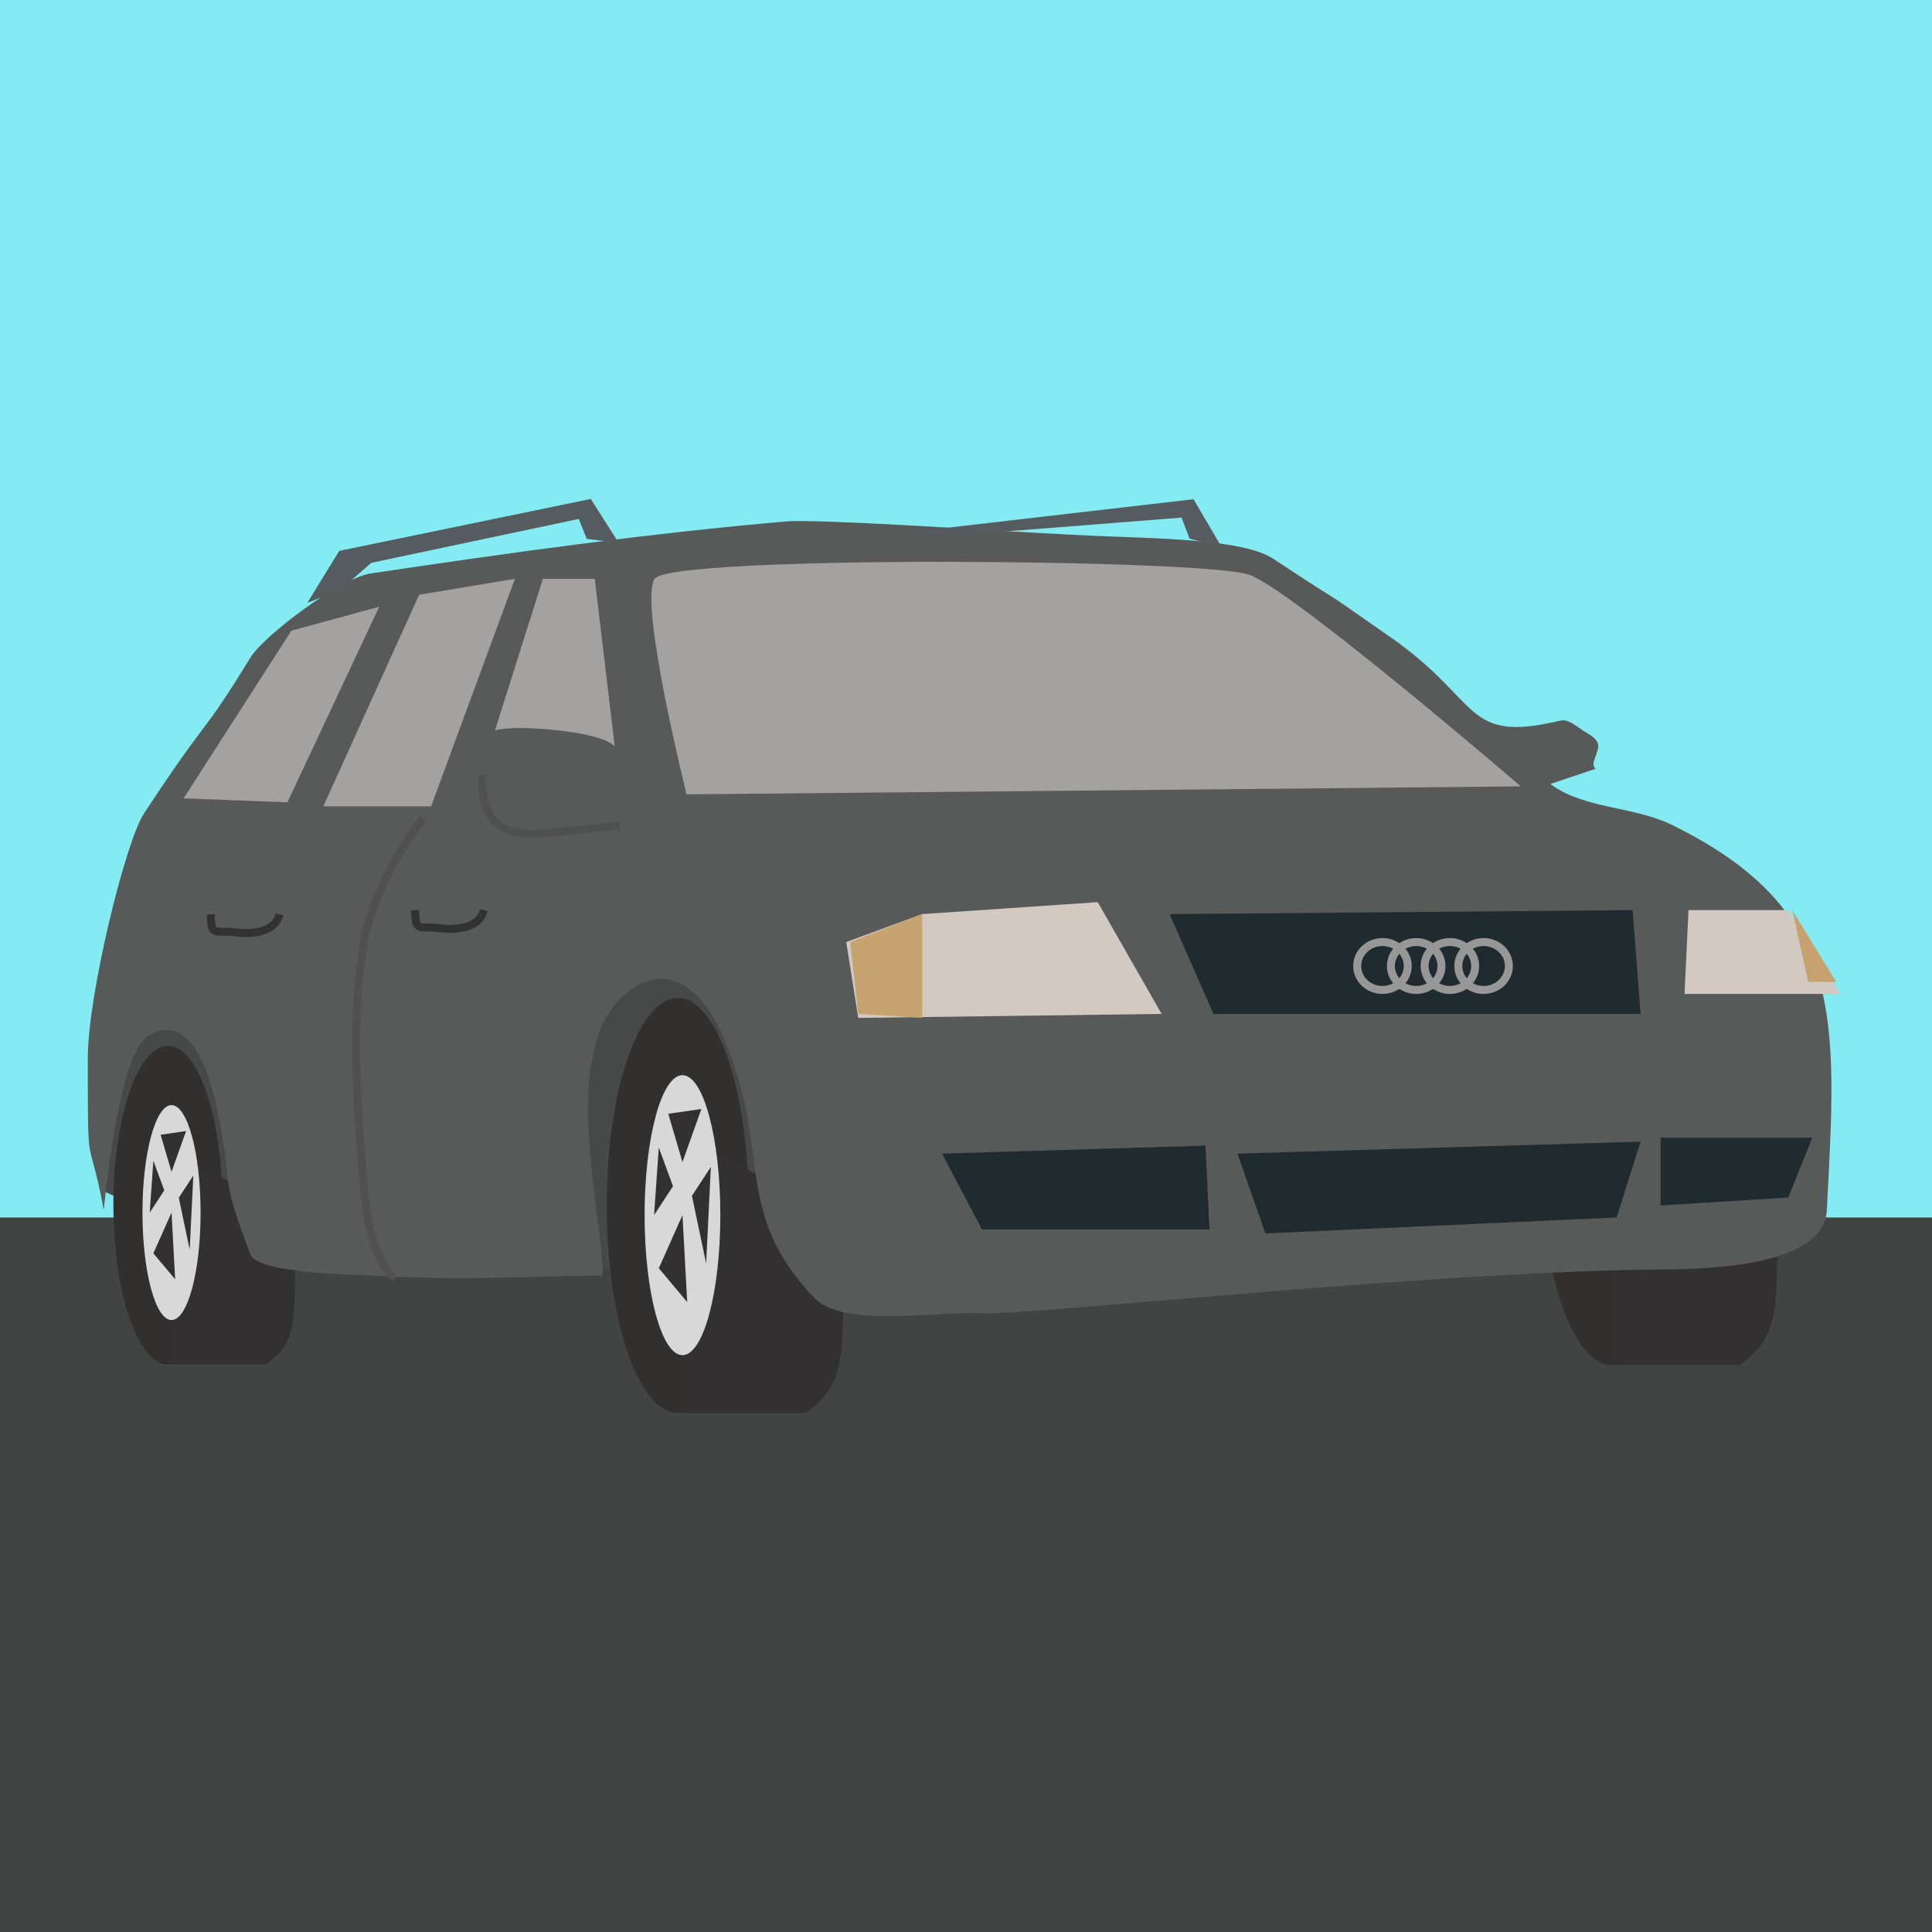 <?xml version="1.0" encoding="UTF-8" standalone="no"?>
<svg width="242px" height="242px" viewBox="0 0 242 242" version="1.1" xmlns="http://www.w3.org/2000/svg" xmlns:xlink="http://www.w3.org/1999/xlink" xmlns:sketch="http://www.bohemiancoding.com/sketch/ns">
    <!-- Generator: Sketch 3.5.1 (25234) - http://www.bohemiancoding.com/sketch -->
    <title>Group 3</title>
    <desc>Created with Sketch.</desc>
    <defs></defs>
    <g id="Page-1" stroke="none" stroke-width="1" fill="none" fill-rule="evenodd" sketch:type="MSPage">
        <g id="Group-3" sketch:type="MSLayerGroup">
            <rect id="Rectangle-1" fill="#83EBF1" sketch:type="MSShapeGroup" x="0" y="0" width="242" height="242"></rect>
            <path d="M242,152.5 L242,242 L-2.84217094e-14,242 L-2.84217094e-14,152.5 L242,152.5 Z" id="Rectangle-1" fill="#424444" sketch:type="MSShapeGroup"></path>
            <g id="car" transform="translate(11, 62)" sketch:type="MSShapeGroup">
                <path d="M4,57.5 L1.5,87 L21.5,96 L73,97 L122,96 L80.5,43.5 L4,57.5 Z" id="Path-32" fill="#474948"></path>
                <g id="Group" transform="translate(3.205, 69)">
                    <ellipse id="Oval-1" fill="#322F2F" cx="6.826" cy="19.958" rx="6.826" ry="19.958"></ellipse>
                    <path d="M7.281,39.916 C7.281,39.916 16.382,39.916 19.112,39.916 C22.633,37.365 22.753,35.275 22.753,26.92 C22.753,18.566 7.281,13.924 7.281,13.924 L7.281,39.916 Z" id="Path-10" fill="#323030"></path>
                    <ellipse id="Oval-2" fill="#D8D8D8" cx="7.281" cy="20.886" rx="3.64" ry="13.46"></ellipse>
                    <path d="M5.916,11.139 L7.281,15.781 L9.101,10.675 L5.916,11.139 Z" id="Path-11" fill="#323030"></path>
                    <path d="M8.191,19.03 L10.011,16.245 L9.556,25.528 L8.191,19.03 Z" id="Path-12" fill="#323030"></path>
                    <path d="M7.736,29.241 L7.281,20.886 L5.006,25.992 L7.736,29.241 Z" id="Path-13" fill="#323030"></path>
                    <path d="M6.371,18.102 L5.006,14.388 L4.551,20.886 L6.371,18.102 Z" id="Path-14" fill="#323030"></path>
                </g>
                <g id="Group" transform="translate(65, 63)">
                    <ellipse id="Oval-1" fill="#322F2F" cx="8.892" cy="26" rx="8.892" ry="26"></ellipse>
                    <path d="M9.485,52 C9.485,52 21.341,52 24.898,52 C29.485,48.676 29.641,45.953 29.641,35.07 C29.641,24.186 9.485,18.14 9.485,18.14 L9.485,52 Z" id="Path-10" fill="#323030"></path>
                    <ellipse id="Oval-2" fill="#D8D8D8" cx="9.485" cy="27.209" rx="4.743" ry="17.535"></ellipse>
                    <path d="M7.707,14.512 L9.485,20.558 L11.856,13.907 L7.707,14.512 Z" id="Path-11" fill="#323030"></path>
                    <path d="M10.671,24.791 L13.042,21.163 L12.449,33.256 L10.671,24.791 Z" id="Path-12" fill="#323030"></path>
                    <path d="M10.078,38.093 L9.485,27.209 L6.521,33.86 L10.078,38.093 Z" id="Path-13" fill="#323030"></path>
                    <path d="M8.299,23.581 L6.521,18.744 L5.928,27.209 L8.299,23.581 Z" id="Path-14" fill="#323030"></path>
                </g>
                <g id="Group" transform="translate(182, 57)">
                    <ellipse id="Oval-1" fill="#322F2F" cx="8.892" cy="26" rx="8.892" ry="26"></ellipse>
                    <path d="M9.485,52 C9.485,52 21.341,52 24.898,52 C29.485,48.676 29.641,45.953 29.641,35.07 C29.641,24.186 9.485,18.14 9.485,18.14 L9.485,52 Z" id="Path-10" fill="#323030"></path>
                </g>
                <path d="M2,89.555 C-6.98037184e-11,79 5.82476174e-08,86.11 -6.98037184e-11,70.5 C-2.9392766e-08,62.651 4.71,43.447 7.02,39.928 C15.612,26.839 13.741,31.154 20.373,20.364 C22.085,17.578 31.628,10.398 35.455,9.828 C52.773,7.25 70.131,4.811 87.575,3.308 C91.259,2.991 114.648,4.509 114.648,4.509 C114.648,4.509 122.26,4.943 126,5.111 C133.771,5.462 144.698,5.487 148.5,8 C160.044,15.629 151.741,9.828 163.241,17.864 C174.741,25.899 172.241,31.154 184.468,28.259 C185.46,28.025 186.557,29.061 187.503,29.646 C188.136,30.037 188.94,30.44 189.15,31.154 C189.447,32.162 188.027,33.671 188.873,34.294 L183.186,36.203 C187.497,39.378 193.604,38.961 198.41,41.319 C220.426,52.121 219.034,65.883 217.829,89.555 C217.443,97.129 201.089,96.97 195.93,97.028 C167.101,97.35 118,102.777 112,102.5 C106,102.223 94.586,104.403 90.908,100.496 C80.655,89.609 85.741,82.355 79.741,68.244 C79.741,68.244 75.741,57.364 68.61,61.586 C58.319,67.68 64.5,89.555 64.5,97.772 C56.822,97.772 47.866,98.497 35.455,97.772 C32.759,97.614 21.272,97.482 20.373,95.137 C16.241,84.364 18.387,87.358 16.241,77.138 C13.241,62.851 7.601,67.673 7.02,68.244 C3.667,71.541 2,89.555 2,89.555 Z" id="Path-1" fill="#585A59"></path>
                <path d="M27.5,13.5 L31.5,7 L63,0.5 L66.5,6 L62.5,5.5 L61.5,3 L35.5,8.5 L31.5,12 L27.5,13.5 Z" id="Path-2" fill="#565B60"></path>
                <path d="M101,4.875 L138.5,0.534 L142,6.5 L138,5.468 L137,2.835 L111,4.875 L101,4.875 Z" id="Path-2" fill="#565B60"></path>
                <path d="M135.5,52.5 L141,65 L194.5,65 L193.5,52 L135.5,52.5 Z" id="Path-4" fill="#202B2F"></path>
                <path d="M107,82.5 L112,92 L140.5,92 L140,81.5 L107,82.5 Z" id="Path-5" fill="#202B2F"></path>
                <path d="M144,82.5 L194.5,81 L191.5,90.5 L147.5,92.5 L144,82.5 Z" id="Path-6" fill="#202B2F"></path>
                <path d="M197,80.5 L197,89 L213,88 L216,80.5 L197,80.5 Z" id="Path-7" fill="#202B2F"></path>
                <path d="M95,56 L96.5,65.5 L134.5,65 L126.5,51 L104.5,52.5 L95,56 Z" id="Path-8" fill="#D2CAC2"></path>
                <path d="M200.5,52 L200,62.5 L219.5,62.5 L213,52 L200.5,52 Z" id="Path-9" fill="#D2CAC2"></path>
                <path d="M71,10.5 C69,13.5 75,37.5 75,37.5 L179.5,36.5 C179.5,36.5 151,12 145.5,10 C140,8 73,7.5 71,10.5 Z" id="Path-20" fill="#A4A1A1"></path>
                <path id="Path-21" stroke="#979797" d=""></path>
                <path d="M12,38 L25.5,17 L36.5,14 L25,38.5 L12,38 Z" id="Path-22" fill="#A4A1A1"></path>
                <path d="M41.5,12.5 L29.5,39 L43,39 L53.5,10.5 L41.5,12.5 Z" id="Path-23" fill="#A4A1A1"></path>
                <path d="M51,29.5 L57,10.5 L63.5,10.5 L66,31.5 C66,31.5 65.204,30.189 59,29.5 C52.796,28.811 51,29.5 51,29.5 Z" id="Path-24" fill="#A4A1A1"></path>
                <path d="M15.41,52.523 C15.41,55.435 16.034,54.469 18.5,54.783 C20.555,55.044 23.462,54.81 24,52.523" id="Path-25" stroke="#333232"></path>
                <path d="M41,52 C41,54.911 41.624,53.946 44.09,54.259 C46.144,54.52 49.051,54.287 49.59,52" id="Path-25" stroke="#333232"></path>
                <path d="M95.5,56 L96.5,65 L104.5,65.5 L104.5,52.5 L95.5,56 Z" id="Path-27" fill="#C7A370"></path>
                <path d="M213.5,52 L215.5,61 L219,61 L213.5,52 Z" id="Path-28" fill="#C7A270"></path>
                <g id="Group-2" transform="translate(159, 56)" stroke="#979797">
                    <ellipse id="Oval-5" cx="3.167" cy="3" rx="3.167" ry="3"></ellipse>
                    <ellipse id="Oval-5" cx="7.389" cy="3" rx="3.167" ry="3"></ellipse>
                    <ellipse id="Oval-5" cx="11.611" cy="3" rx="3.167" ry="3"></ellipse>
                    <ellipse id="Oval-5" cx="15.833" cy="3" rx="3.167" ry="3"></ellipse>
                </g>
                <path d="M42,40.5 C42,40.5 35.904,47.979 34.5,56.5 C33.096,65.021 33.565,75.01 34.5,86 C35.435,96.99 38.5,98 38.5,98" id="Path-29" stroke="#4F504F"></path>
                <path d="M49.324,35.027 C49.324,45.537 56.99,41.883 66.628,41.494" id="Path-30" stroke="#4F5150"></path>
            </g>
        </g>
    </g>
</svg>